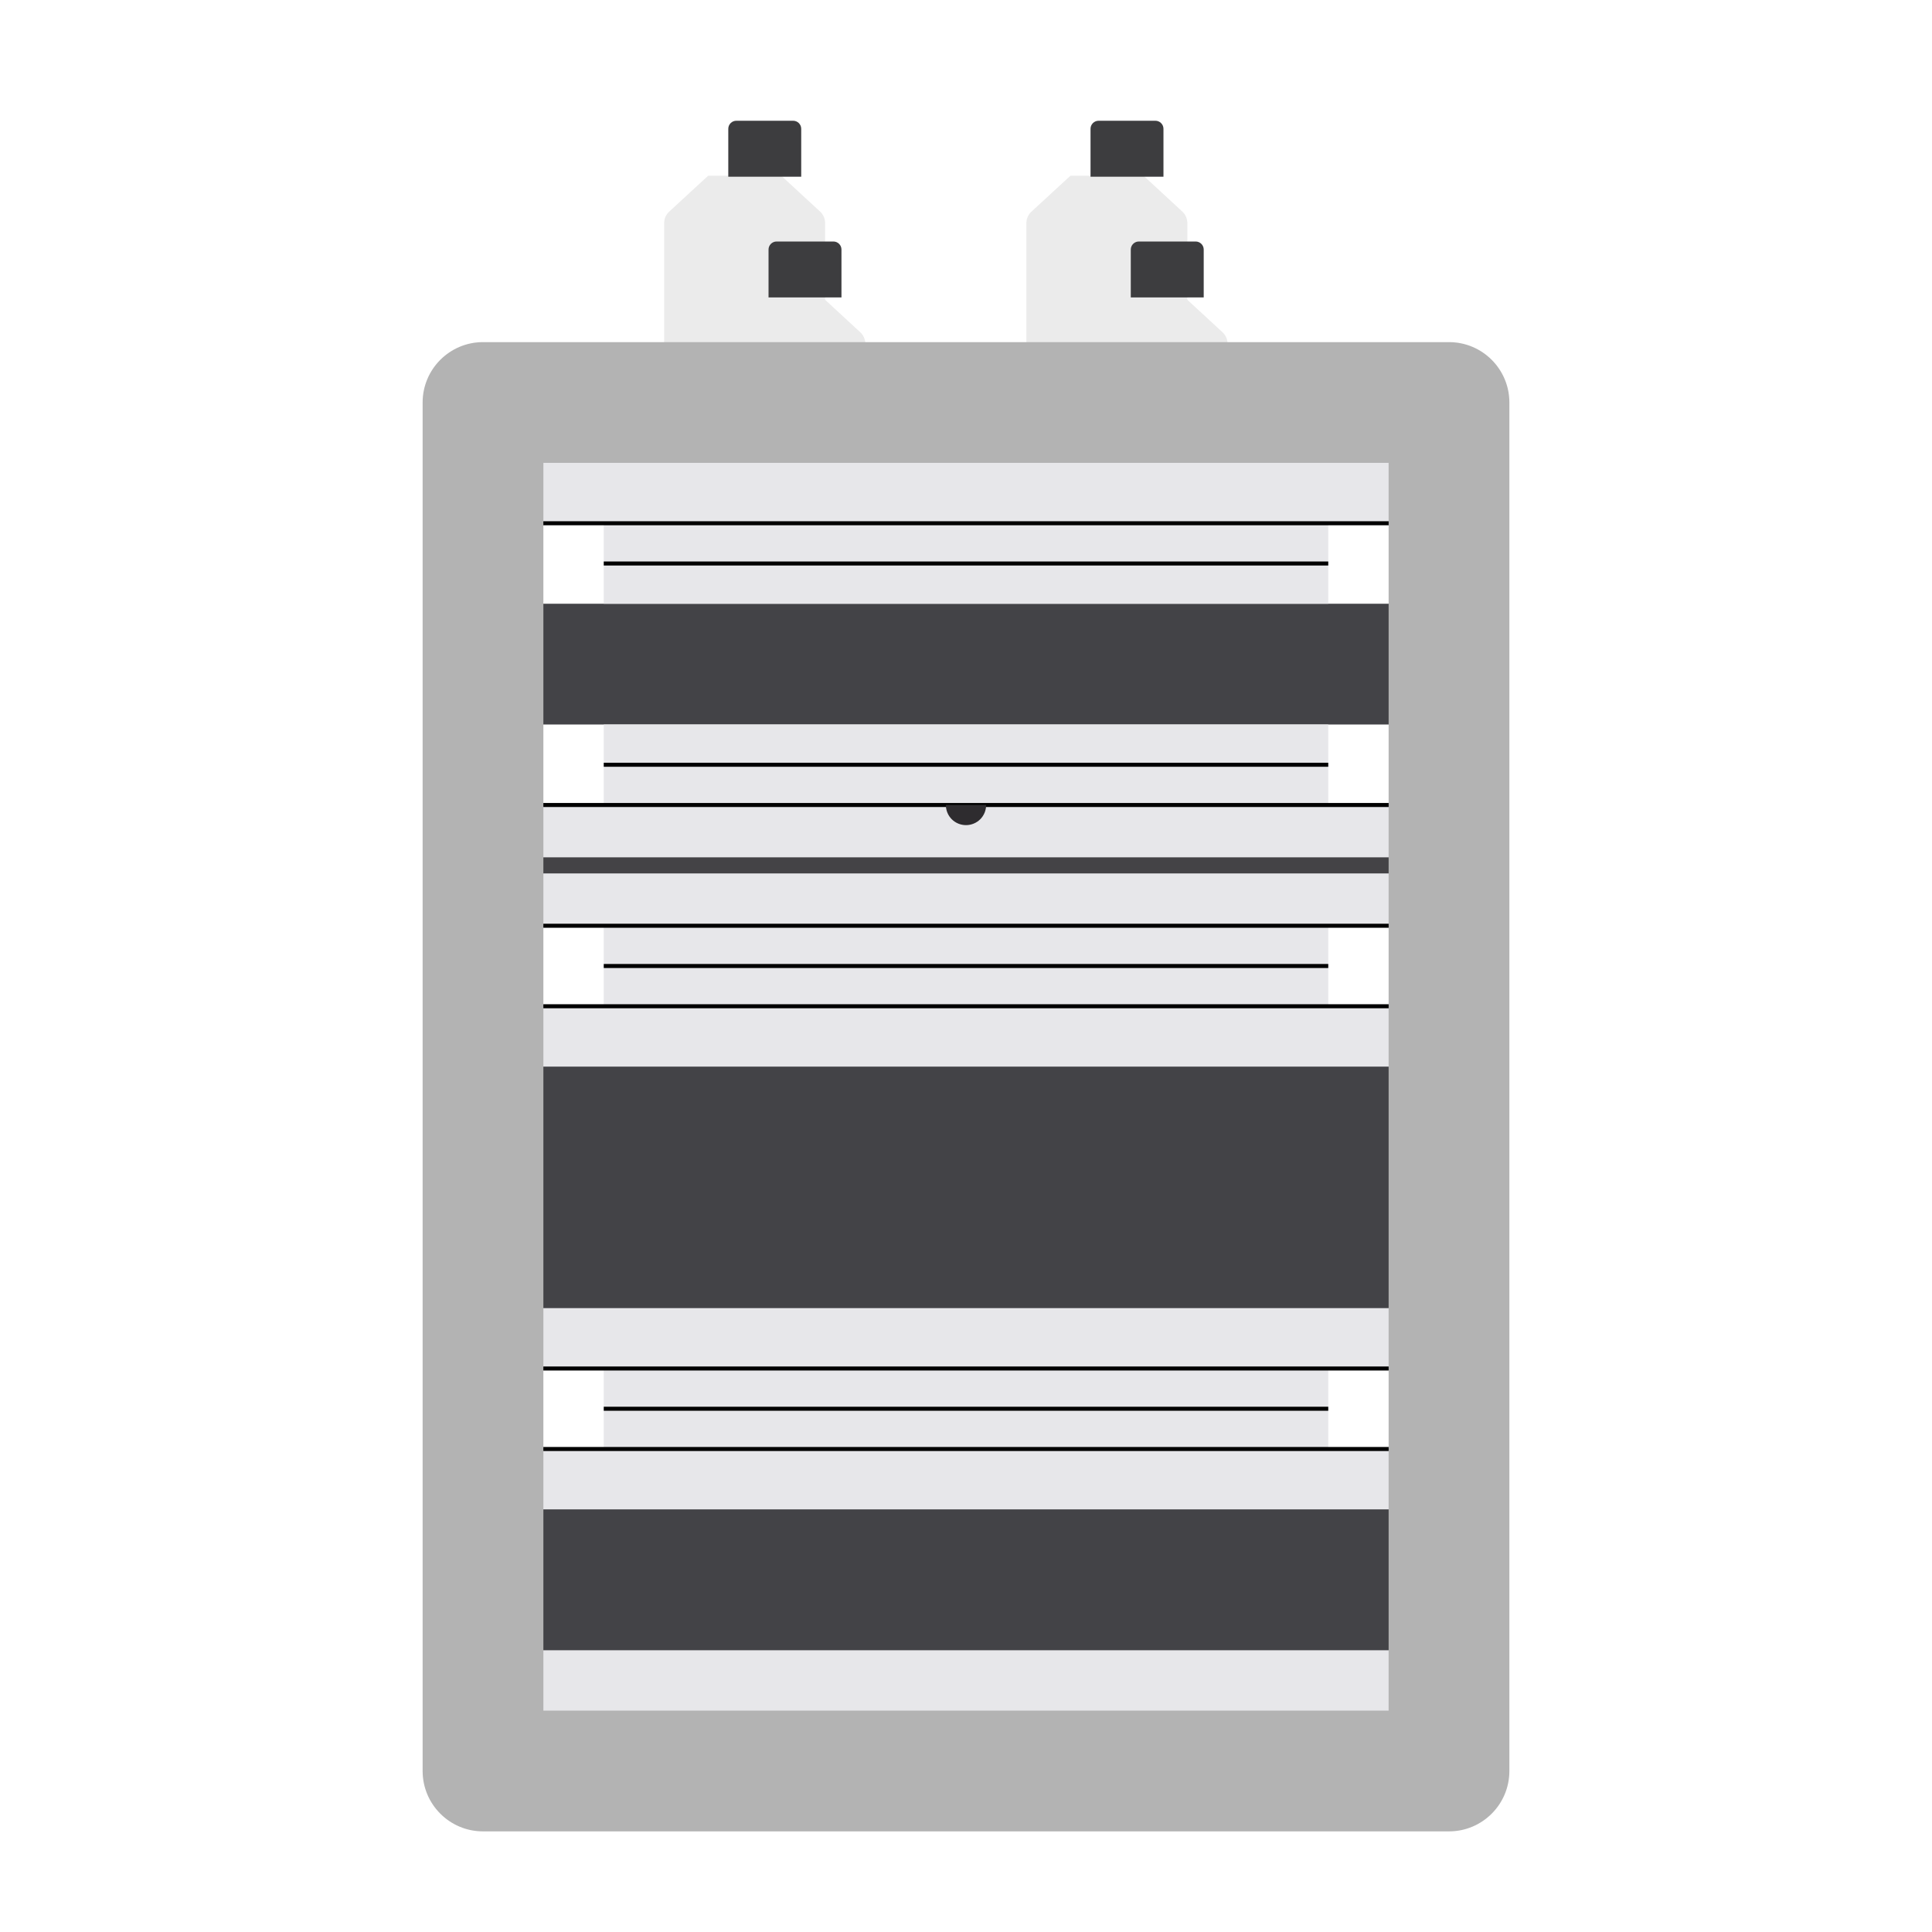 <svg width="24" height="24" viewBox="0 0 24 24" fill="none" xmlns="http://www.w3.org/2000/svg">
<g filter="url(#filter0_i_3274_1377)">
<path d="M10.5 2.773V5.074C10.5 5.184 10.411 5.274 10.3 5.274H8.7C8.59 5.274 8.5 5.184 8.5 5.074V2.774C8.5 2.718 8.523 2.664 8.565 2.627L9.047 2.183H9.955L10.436 2.627C10.477 2.664 10.5 2.718 10.5 2.773Z" fill="#EBEBEB"/>
</g>
<path d="M9.047 1.6C9.047 1.545 9.092 1.5 9.147 1.5H9.853C9.908 1.5 9.953 1.545 9.953 1.6V2.195H9.047L9.047 1.6Z" fill="#3D3D3F"/>
<g filter="url(#filter1_i_3274_1377)">
<path d="M15 2.773V5.074C15 5.184 14.911 5.274 14.8 5.274H13.2C13.089 5.274 13 5.184 13 5.074V2.774C13 2.718 13.023 2.664 13.065 2.627L13.547 2.183H14.455L14.936 2.627C14.977 2.664 15 2.718 15 2.773Z" fill="#EBEBEB"/>
</g>
<path d="M13.547 1.6C13.547 1.545 13.592 1.5 13.647 1.5H14.353C14.408 1.5 14.453 1.545 14.453 1.6V2.195H13.547L13.547 1.6Z" fill="#3D3D3F"/>
<g filter="url(#filter2_i_3274_1377)">
<path d="M11 4.274V6.574C11 6.684 10.911 6.774 10.8 6.774H9.2C9.09 6.774 9 6.684 9 6.574V4.274C9 4.218 9.023 4.164 9.065 4.127L9.547 3.683H10.455L10.936 4.127C10.977 4.164 11 4.218 11 4.274Z" fill="#EBEBEB"/>
</g>
<path d="M9.547 3.1C9.547 3.045 9.592 3 9.647 3H10.353C10.408 3 10.453 3.045 10.453 3.1V3.695H9.547L9.547 3.1Z" fill="#3D3D3F"/>
<g filter="url(#filter3_i_3274_1377)">
<path d="M15.5 4.274V6.574C15.5 6.684 15.411 6.774 15.3 6.774H13.7C13.589 6.774 13.5 6.684 13.5 6.574V4.274C13.5 4.218 13.523 4.164 13.565 4.127L14.047 3.683H14.955L15.436 4.127C15.477 4.164 15.5 4.218 15.5 4.274Z" fill="#EBEBEB"/>
</g>
<path d="M14.047 3.1C14.047 3.045 14.092 3 14.147 3H14.853C14.908 3 14.953 3.045 14.953 3.1V3.695H14.047L14.047 3.1Z" fill="#3D3D3F"/>
<path d="M6 5V21H18V5H6Z" fill="white"/>
<path d="M6 18V21H18V18H6Z" fill="#434347"/>
<path d="M6 13V17H18V13H6Z" fill="#434347"/>
<path d="M6 7.5V9H18V7.5H6Z" fill="#434347"/>
<path d="M6 20.5V21.5H18V20.5H6Z" fill="#E7E7EA"/>
<path d="M6 18V18.75H18V18H6Z" fill="#E7E7EA"/>
<path d="M6 16.25V17H18V16.25H6Z" fill="#E7E7EA"/>
<path d="M6 10V11.5H18V10H6Z" fill="#E7E7EA"/>
<path d="M6.5 10.65V10.85H17.5V10.65H6.5Z" fill="#444346"/>
<path d="M6 5V6.5H18V5H6Z" fill="#E7E7EA"/>
<path d="M6 12.5V13.25H18V12.5H6Z" fill="#E7E7EA"/>
<path d="M7.5 17V18H16.5V17H7.5Z" fill="#E7E7EA"/>
<path d="M7.5 11.5V12.5H16.5V11.5H7.5Z" fill="#E7E7EA"/>
<path d="M7.5 9V10H16.5V9H7.5Z" fill="#E7E7EA"/>
<path d="M7.5 6.5V7.5H16.5V6.5H7.5Z" fill="#E7E7EA"/>
<path fill-rule="evenodd" clip-rule="evenodd" d="M16.5 17.525H7.5V17.475H16.5V17.525Z" fill="black"/>
<path fill-rule="evenodd" clip-rule="evenodd" d="M16.5 12.025H7.5V11.975H16.5V12.025Z" fill="black"/>
<path fill-rule="evenodd" clip-rule="evenodd" d="M16.5 9.525H7.5V9.475H16.5V9.525Z" fill="black"/>
<path fill-rule="evenodd" clip-rule="evenodd" d="M16.5 7.025H7.5V6.975H16.5V7.025Z" fill="black"/>
<path fill-rule="evenodd" clip-rule="evenodd" d="M18 18.025H6V17.975H18V18.025Z" fill="black"/>
<path fill-rule="evenodd" clip-rule="evenodd" d="M18 17.025H6V16.975H18V17.025Z" fill="black"/>
<path fill-rule="evenodd" clip-rule="evenodd" d="M18 12.525H6V12.475H18V12.525Z" fill="black"/>
<path fill-rule="evenodd" clip-rule="evenodd" d="M18 11.525H6V11.475H18V11.525Z" fill="black"/>
<path fill-rule="evenodd" clip-rule="evenodd" d="M18 10.025H6V9.975H18V10.025Z" fill="black"/>
<path fill-rule="evenodd" clip-rule="evenodd" d="M18 6.525H6V6.475H18V6.525Z" fill="black"/>
<path fill-rule="evenodd" clip-rule="evenodd" d="M5.25 5C5.25 4.586 5.586 4.25 6 4.25H18C18.414 4.25 18.75 4.586 18.75 5V22C18.75 22.414 18.414 22.75 18 22.75H6C5.586 22.75 5.25 22.414 5.25 22V5ZM6.75 5.75V21.25H17.25V5.75H6.75Z" fill="#B3B3B3"/>
<path d="M11.75 10C11.75 10.066 11.776 10.13 11.823 10.177C11.87 10.224 11.934 10.25 12 10.25C12.066 10.25 12.13 10.224 12.177 10.177C12.224 10.13 12.25 10.066 12.25 10L12 10L11.75 10Z" fill="#2E2C2F"/>
<defs>
<filter id="filter0_i_3274_1377" x="8.25" y="2.183" width="2.25" height="3.091" filterUnits="userSpaceOnUse" color-interpolation-filters="sRGB">
<feFlood flood-opacity="0" result="BackgroundImageFix"/>
<feBlend mode="normal" in="SourceGraphic" in2="BackgroundImageFix" result="shape"/>
<feColorMatrix in="SourceAlpha" type="matrix" values="0 0 0 0 0 0 0 0 0 0 0 0 0 0 0 0 0 0 127 0" result="hardAlpha"/>
<feOffset dx="-0.25"/>
<feGaussianBlur stdDeviation="0.25"/>
<feComposite in2="hardAlpha" operator="arithmetic" k2="-1" k3="1"/>
<feColorMatrix type="matrix" values="0 0 0 0 0 0 0 0 0 0 0 0 0 0 0 0 0 0 0.25 0"/>
<feBlend mode="normal" in2="shape" result="effect1_innerShadow_3274_1377"/>
</filter>
<filter id="filter1_i_3274_1377" x="12.75" y="2.183" width="2.25" height="3.091" filterUnits="userSpaceOnUse" color-interpolation-filters="sRGB">
<feFlood flood-opacity="0" result="BackgroundImageFix"/>
<feBlend mode="normal" in="SourceGraphic" in2="BackgroundImageFix" result="shape"/>
<feColorMatrix in="SourceAlpha" type="matrix" values="0 0 0 0 0 0 0 0 0 0 0 0 0 0 0 0 0 0 127 0" result="hardAlpha"/>
<feOffset dx="-0.25"/>
<feGaussianBlur stdDeviation="0.25"/>
<feComposite in2="hardAlpha" operator="arithmetic" k2="-1" k3="1"/>
<feColorMatrix type="matrix" values="0 0 0 0 0 0 0 0 0 0 0 0 0 0 0 0 0 0 0.25 0"/>
<feBlend mode="normal" in2="shape" result="effect1_innerShadow_3274_1377"/>
</filter>
<filter id="filter2_i_3274_1377" x="8.75" y="3.683" width="2.25" height="3.091" filterUnits="userSpaceOnUse" color-interpolation-filters="sRGB">
<feFlood flood-opacity="0" result="BackgroundImageFix"/>
<feBlend mode="normal" in="SourceGraphic" in2="BackgroundImageFix" result="shape"/>
<feColorMatrix in="SourceAlpha" type="matrix" values="0 0 0 0 0 0 0 0 0 0 0 0 0 0 0 0 0 0 127 0" result="hardAlpha"/>
<feOffset dx="-0.25"/>
<feGaussianBlur stdDeviation="0.25"/>
<feComposite in2="hardAlpha" operator="arithmetic" k2="-1" k3="1"/>
<feColorMatrix type="matrix" values="0 0 0 0 0 0 0 0 0 0 0 0 0 0 0 0 0 0 0.25 0"/>
<feBlend mode="normal" in2="shape" result="effect1_innerShadow_3274_1377"/>
</filter>
<filter id="filter3_i_3274_1377" x="13.25" y="3.683" width="2.25" height="3.091" filterUnits="userSpaceOnUse" color-interpolation-filters="sRGB">
<feFlood flood-opacity="0" result="BackgroundImageFix"/>
<feBlend mode="normal" in="SourceGraphic" in2="BackgroundImageFix" result="shape"/>
<feColorMatrix in="SourceAlpha" type="matrix" values="0 0 0 0 0 0 0 0 0 0 0 0 0 0 0 0 0 0 127 0" result="hardAlpha"/>
<feOffset dx="-0.25"/>
<feGaussianBlur stdDeviation="0.25"/>
<feComposite in2="hardAlpha" operator="arithmetic" k2="-1" k3="1"/>
<feColorMatrix type="matrix" values="0 0 0 0 0 0 0 0 0 0 0 0 0 0 0 0 0 0 0.25 0"/>
<feBlend mode="normal" in2="shape" result="effect1_innerShadow_3274_1377"/>
</filter>
</defs>
</svg>
